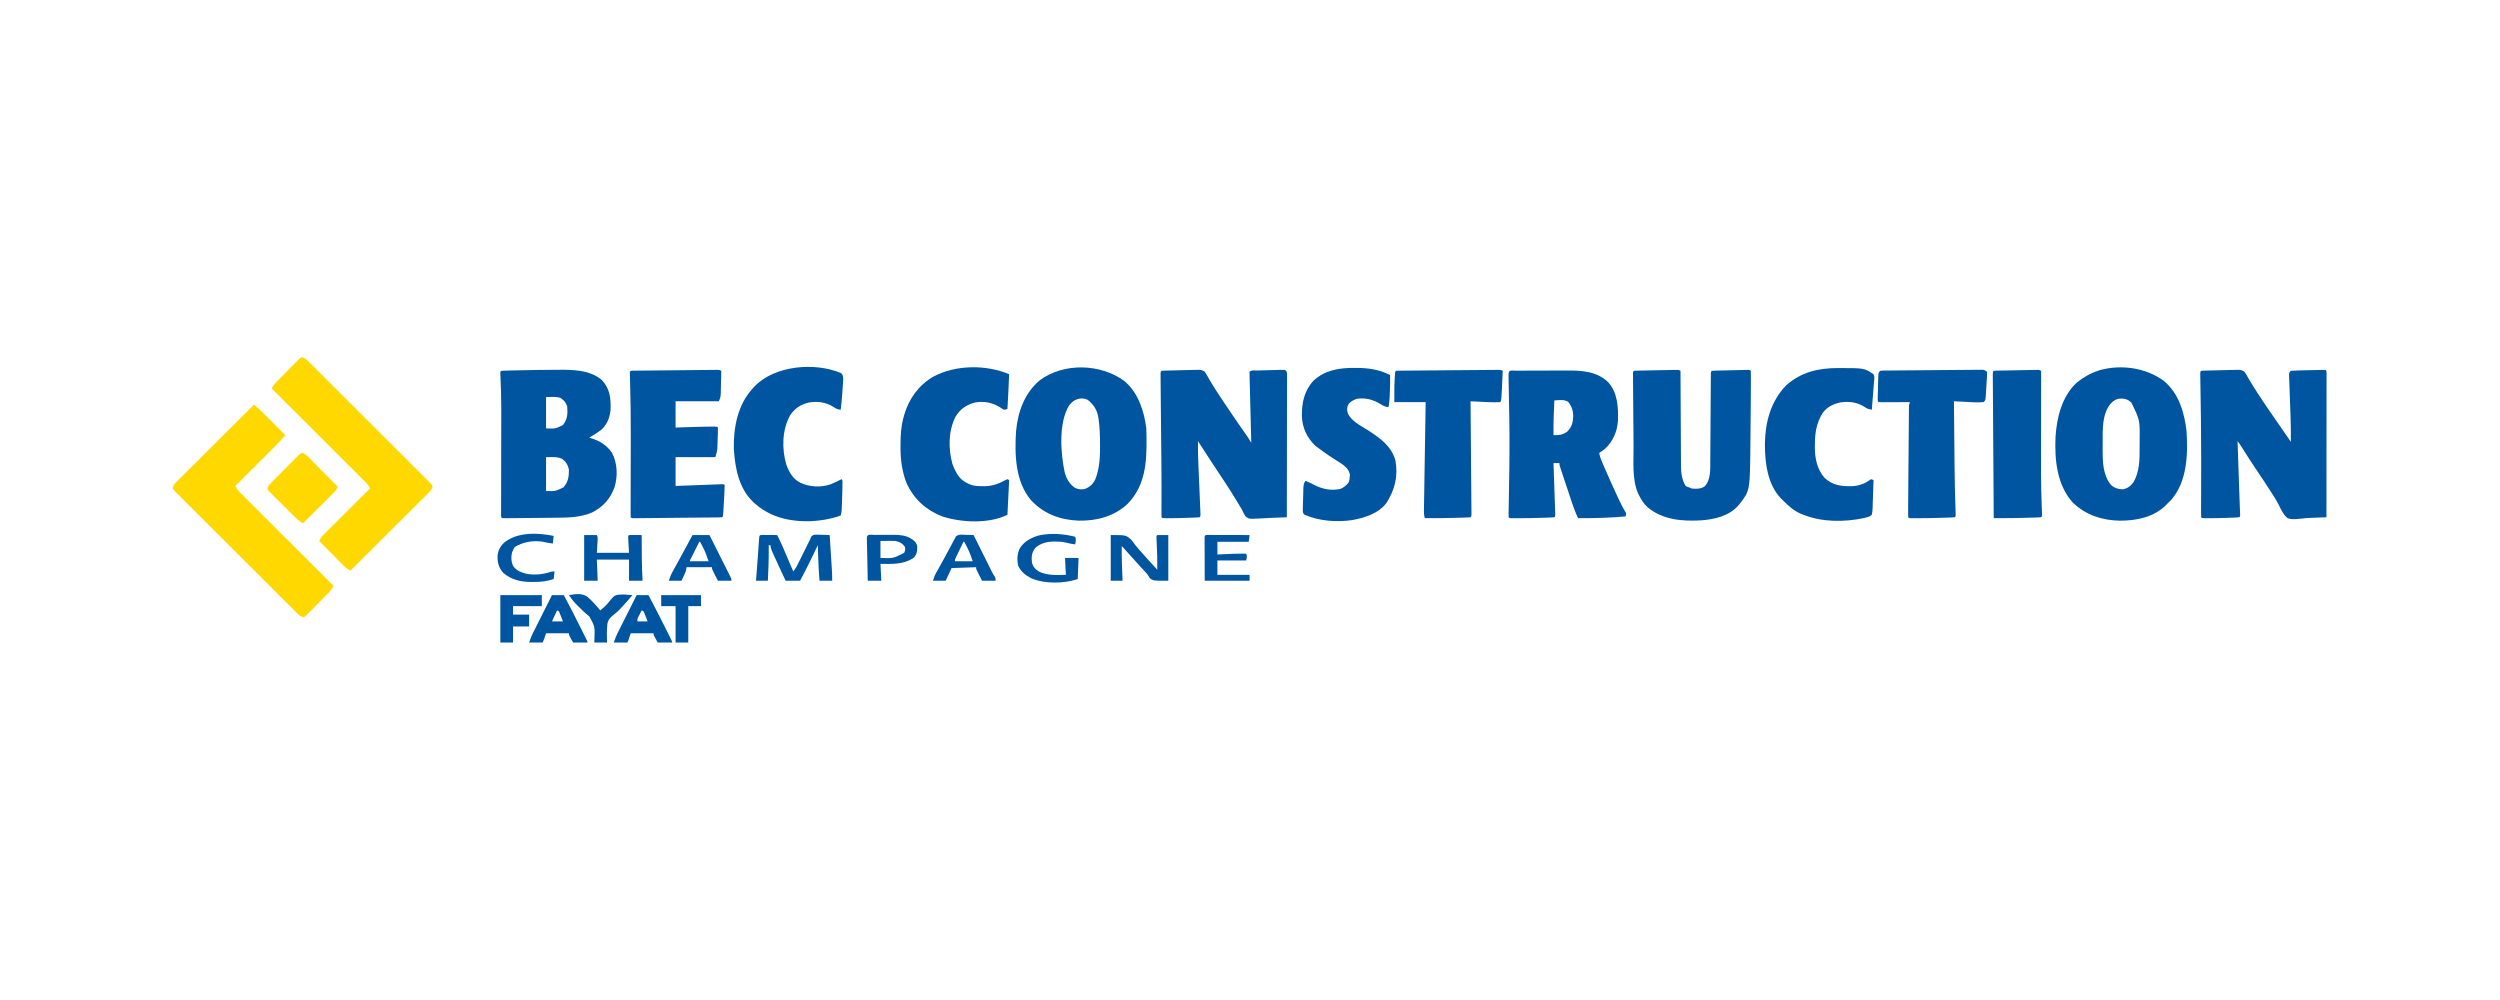 <?xml version="1.0" encoding="UTF-8"?>
<svg version="1.1" xmlns="http://www.w3.org/2000/svg" width="2953" height="1181">
<path d="M0 0 C1.616 2.454 3.053 4.861 4.461 7.43 C10.072 17.303 16.293 26.704 22.625 36.125 C23.774 37.842 24.922 39.558 26.071 41.275 C34.104 53.265 42.25 65.17 50.603 76.94 C52.164 79.241 53.577 81.612 55 84 C54.973 82.95 54.945 81.9 54.917 80.818 C54.662 70.944 54.411 61.069 54.166 51.195 C54.04 46.118 53.912 41.041 53.779 35.964 C53.651 31.069 53.529 26.174 53.409 21.278 C53.363 19.406 53.315 17.534 53.265 15.662 C53.195 13.05 53.132 10.437 53.07 7.824 C53.048 7.043 53.025 6.261 53.003 5.455 C52.963 3.637 52.976 1.818 53 0 C55.152 -2.152 60.007 -1.309 62.996 -1.387 C63.9 -1.412 64.804 -1.438 65.735 -1.464 C67.651 -1.516 69.567 -1.566 71.483 -1.613 C74.422 -1.687 77.36 -1.778 80.299 -1.869 C82.156 -1.918 84.014 -1.965 85.871 -2.012 C86.754 -2.041 87.638 -2.07 88.548 -2.1 C90.698 -2.144 92.851 -2.082 95 -2 C97 0 97 0 97.246 2.932 C97.244 4.199 97.242 5.465 97.241 6.77 C97.242 7.474 97.244 8.178 97.246 8.904 C97.249 11.275 97.238 13.645 97.227 16.016 C97.226 17.711 97.227 19.406 97.228 21.101 C97.229 25.712 97.217 30.323 97.203 34.935 C97.19 39.75 97.189 44.565 97.187 49.381 C97.181 58.504 97.164 67.627 97.144 76.75 C97.122 87.134 97.111 97.519 97.101 107.903 C97.08 129.269 97.045 150.634 97 172 C95.906 172.04 95.906 172.04 94.791 172.081 C91.427 172.205 88.063 172.331 84.699 172.457 C83.553 172.499 82.407 172.541 81.225 172.584 C74.893 172.823 68.573 173.123 62.251 173.561 C52.544 174.065 52.544 174.065 48.531 171.297 C46.596 168.64 45.341 166.001 44 163 C42.605 160.629 41.19 158.281 39.75 155.938 C38.968 154.623 38.186 153.308 37.406 151.992 C29.008 137.961 19.706 124.447 10.729 110.781 C4.445 101.214 -1.809 91.628 -8 82 C-8.104 91.492 -7.824 100.939 -7.414 110.419 C-7.306 112.915 -7.202 115.412 -7.1 117.908 C-6.807 124.995 -6.509 132.082 -6.206 139.168 C-6.02 143.527 -5.839 147.886 -5.662 152.245 C-5.593 153.903 -5.522 155.56 -5.45 157.217 C-5.349 159.516 -5.255 161.816 -5.162 164.116 C-5.106 165.425 -5.051 166.734 -4.994 168.082 C-5 171 -5 171 -6 172 C-7.629 172.159 -9.264 172.251 -10.898 172.316 C-11.927 172.358 -12.956 172.401 -14.016 172.444 C-15.124 172.483 -16.233 172.522 -17.375 172.562 C-18.496 172.604 -19.618 172.646 -20.773 172.689 C-27.849 172.935 -34.92 173.102 -42 173.125 C-43.2 173.132 -43.2 173.132 -44.423 173.139 C-49.876 173.124 -49.876 173.124 -51 172 C-51.084 169.121 -51.103 166.266 -51.08 163.388 C-51.077 162.483 -51.074 161.579 -51.072 160.647 C-51.065 158.67 -51.057 156.692 -51.047 154.715 C-51.02 149.337 -51.012 143.958 -51.004 138.58 C-51.002 137.459 -51 136.338 -50.998 135.183 C-50.986 123.429 -51.09 111.676 -51.219 99.922 C-51.23 98.888 -51.241 97.854 -51.252 96.789 C-51.32 90.498 -51.391 84.208 -51.464 77.917 C-52.042 27.659 -52.042 27.659 -52.094 10.578 C-52.1 9.482 -52.107 8.385 -52.113 7.255 C-52.114 6.288 -52.115 5.321 -52.115 4.325 C-52.117 3.503 -52.119 2.681 -52.121 1.834 C-52 0 -52 0 -51 -1 C-49.549 -1.133 -48.092 -1.199 -46.635 -1.237 C-45.708 -1.263 -44.78 -1.29 -43.823 -1.317 C-42.813 -1.34 -41.803 -1.363 -40.762 -1.387 C-39.729 -1.412 -38.697 -1.438 -37.633 -1.464 C-35.444 -1.516 -33.254 -1.566 -31.064 -1.613 C-27.712 -1.687 -24.361 -1.778 -21.01 -1.869 C-18.885 -1.918 -16.761 -1.965 -14.637 -2.012 C-13.632 -2.041 -12.628 -2.07 -11.593 -2.1 C-10.187 -2.125 -10.187 -2.125 -8.753 -2.151 C-7.518 -2.18 -7.518 -2.18 -6.259 -2.209 C-3.681 -1.97 -2.167 -1.408 0 0 Z " fill="#0055A0" transform="translate(1423,439)"/>
<path d="M0 0 C1.374 1.799 1.374 1.799 2.645 4.031 C3.145 4.887 3.645 5.743 4.16 6.625 C4.705 7.574 5.251 8.523 5.812 9.5 C11.977 19.919 18.568 29.991 25.375 40 C25.868 40.725 26.361 41.451 26.869 42.198 C35.049 54.221 43.314 66.185 51.669 78.088 C52.799 79.712 53.903 81.354 55 83 C55.17 72.052 54.877 61.131 54.492 50.191 C54.443 48.755 54.393 47.318 54.344 45.882 C54.137 39.917 53.928 33.952 53.704 27.988 C53.565 24.299 53.437 20.609 53.315 16.92 C53.267 15.523 53.215 14.126 53.159 12.73 C53.082 10.795 53.019 8.859 52.957 6.924 C52.917 5.825 52.877 4.726 52.835 3.594 C53 1 53 1 55 -1 C58.069 -1.258 61.054 -1.398 64.129 -1.449 C65.034 -1.471 65.939 -1.493 66.871 -1.515 C68.785 -1.559 70.699 -1.598 72.613 -1.633 C75.554 -1.687 78.495 -1.757 81.436 -1.83 C83.292 -1.871 85.148 -1.91 87.004 -1.949 C88.332 -1.98 88.332 -1.98 89.687 -2.012 C91.791 -2.047 93.896 -2.029 96 -2 C97 -1 97 -1 97.123 1.825 C97.122 3.1 97.121 4.375 97.12 5.688 C97.122 6.749 97.122 6.749 97.123 7.831 C97.125 10.219 97.119 12.607 97.114 14.994 C97.113 16.699 97.113 18.404 97.114 20.108 C97.114 24.75 97.108 29.393 97.101 34.035 C97.095 38.881 97.095 43.727 97.093 48.573 C97.09 57.757 97.082 66.94 97.072 76.123 C97.061 86.575 97.055 97.027 97.05 107.479 C97.04 128.986 97.022 150.493 97 172 C96.302 172.024 95.604 172.047 94.885 172.072 C91.659 172.184 88.433 172.303 85.207 172.422 C84.109 172.459 83.012 172.496 81.881 172.535 C75.608 172.771 69.427 173.205 63.2 174 C58.947 174.424 55.03 174.544 51 173 C45.895 168.731 43.168 162.498 40.311 156.62 C38.347 152.695 36.005 149.056 33.625 145.375 C33.157 144.631 32.688 143.887 32.205 143.121 C26.033 133.343 19.546 123.768 13.092 114.175 C8.008 106.604 3.043 98.98 -1.734 91.211 C-3.698 88.025 -5.73 84.973 -8 82 C-7.977 82.673 -7.954 83.345 -7.931 84.038 C-7.861 86.102 -7.791 88.165 -7.721 90.229 C-7.637 92.679 -7.554 95.129 -7.471 97.579 C-7.242 104.316 -7.014 111.053 -6.788 117.791 C-6.697 120.485 -6.606 123.18 -6.516 125.875 C-6.493 126.54 -6.471 127.205 -6.448 127.89 C-6.182 135.781 -5.906 143.672 -5.609 151.562 C-5.557 152.985 -5.505 154.407 -5.453 155.83 C-5.362 158.299 -5.266 160.768 -5.166 163.237 C-5.109 164.81 -5.109 164.81 -5.051 166.414 C-4.999 167.728 -4.999 167.728 -4.947 169.069 C-5 171 -5 171 -6 172 C-7.544 172.159 -9.094 172.251 -10.645 172.316 C-11.623 172.358 -12.601 172.401 -13.609 172.444 C-14.666 172.483 -15.723 172.522 -16.812 172.562 C-17.884 172.604 -18.956 172.646 -20.061 172.689 C-27.186 172.947 -34.307 173.103 -41.438 173.125 C-42.289 173.13 -43.14 173.134 -44.017 173.139 C-49.876 173.124 -49.876 173.124 -51 172 C-51.09 169.596 -51.115 167.222 -51.098 164.818 C-51.096 164.059 -51.095 163.3 -51.093 162.518 C-51.089 160.848 -51.083 159.178 -51.075 157.508 C-51.062 154.8 -51.055 152.093 -51.05 149.386 C-51.042 145.473 -51.031 141.561 -51.019 137.648 C-50.986 127.299 -50.971 116.95 -50.965 106.602 C-50.964 105.545 -50.964 104.488 -50.963 103.4 C-50.957 87.918 -51.054 72.441 -51.254 56.961 C-51.266 56.015 -51.278 55.069 -51.291 54.094 C-51.41 45.018 -51.544 35.942 -51.691 26.867 C-51.744 23.557 -51.794 20.247 -51.843 16.937 C-51.878 14.671 -51.919 12.405 -51.961 10.139 C-51.981 8.794 -52.002 7.45 -52.022 6.105 C-52.042 4.943 -52.062 3.78 -52.082 2.583 C-52 0 -52 0 -51 -1 C-49.549 -1.133 -48.092 -1.199 -46.635 -1.237 C-45.708 -1.263 -44.78 -1.29 -43.823 -1.317 C-42.813 -1.34 -41.803 -1.363 -40.762 -1.387 C-39.729 -1.412 -38.697 -1.438 -37.633 -1.464 C-35.444 -1.516 -33.254 -1.566 -31.064 -1.613 C-27.712 -1.687 -24.361 -1.778 -21.01 -1.869 C-18.885 -1.918 -16.761 -1.965 -14.637 -2.012 C-13.632 -2.041 -12.628 -2.07 -11.593 -2.1 C-10.187 -2.125 -10.187 -2.125 -8.753 -2.151 C-7.518 -2.18 -7.518 -2.18 -6.259 -2.209 C-3.721 -1.974 -2.16 -1.332 0 0 Z " fill="#0055A0" transform="translate(2651,439)"/>
<path d="M0 0 C1.513 -0.007 3.025 -0.018 4.538 -0.032 C22.377 -0.185 42.913 -0.089 57.125 12.176 C66.241 21.992 67.612 32.698 67.402 45.579 C67.018 54.886 63.825 63.576 57.125 70.176 C52.39 73.946 47.322 77.091 42.125 80.176 C42.898 80.395 43.672 80.615 44.468 80.84 C55.013 84.051 62.764 89.022 69.125 98.176 C75.406 110.643 75.997 125.118 72.089 138.442 C67.311 151.985 58.669 161.756 45.898 168.321 C32.193 174.44 17.161 174.646 2.441 174.723 C0.605 174.743 -1.23 174.763 -3.066 174.785 C-6.873 174.827 -10.681 174.859 -14.489 174.885 C-19.378 174.917 -24.267 174.967 -29.157 175.023 C-32.929 175.065 -36.7 175.101 -40.472 175.136 C-42.277 175.152 -44.082 175.17 -45.887 175.188 C-48.39 175.213 -50.893 175.23 -53.397 175.246 C-54.144 175.254 -54.891 175.262 -55.661 175.271 C-57.4 175.277 -59.138 175.233 -60.875 175.176 C-61.875 174.176 -61.875 174.176 -61.996 171.901 C-61.993 170.885 -61.991 169.869 -61.989 168.822 C-61.989 167.66 -61.989 166.497 -61.989 165.299 C-61.984 164.011 -61.978 162.723 -61.973 161.396 C-61.971 160.034 -61.97 158.672 -61.969 157.31 C-61.965 154.365 -61.959 151.419 -61.951 148.474 C-61.937 143.786 -61.931 139.099 -61.926 134.411 C-61.914 123.576 -61.893 112.742 -61.87 101.907 C-61.85 92.05 -61.832 82.193 -61.822 72.336 C-61.818 68.456 -61.812 64.575 -61.8 60.695 C-61.787 56.323 -61.78 51.951 -61.778 47.58 C-61.777 46.888 -61.777 46.197 -61.777 45.484 C-61.78 33.923 -62.093 22.389 -62.611 10.84 C-62.659 9.711 -62.707 8.582 -62.756 7.42 C-62.803 6.427 -62.85 5.434 -62.898 4.411 C-62.875 2.176 -62.875 2.176 -61.875 1.176 C-59.062 1.014 -56.27 0.916 -53.453 0.86 C-52.578 0.839 -51.703 0.818 -50.801 0.796 C-47.909 0.73 -45.017 0.671 -42.125 0.614 C-40.647 0.583 -40.647 0.583 -39.14 0.552 C-26.095 0.283 -13.048 0.057 0 0 Z M-8.875 32.176 C-8.875 44.386 -8.875 56.596 -8.875 69.176 C2.148 69.679 2.148 69.679 11.125 65.176 C16.67 58.209 16.709 51.797 16.125 43.176 C14.524 38.375 12.299 35.994 8.125 33.176 C2.739 31.381 -3.199 32.176 -8.875 32.176 Z M-8.875 103.176 C-8.875 116.376 -8.875 129.576 -8.875 143.176 C2.131 143.423 2.131 143.423 11.797 138.782 C17.2 132.505 18.197 126.28 18.125 118.176 C17.109 112.588 14.654 108.676 10.125 105.176 C3.548 102.358 -1.178 103.176 -8.875 103.176 Z " fill="#0055A0" transform="translate(653.875,436.824)"/>
<path d="M0 0 C17.685 14.642 24.225 37.35 26.75 59.375 C28.484 86.614 27.507 118.84 8.562 140.5 C7.064 142.022 5.543 143.523 4 145 C3.314 145.705 2.628 146.41 1.922 147.137 C-12.362 161.024 -32.344 164.977 -51.606 165.039 C-72.787 164.693 -91.818 158.673 -107.461 143.797 C-126.455 122.874 -129.225 92.976 -128 66 C-126.586 43.088 -120.419 18.14 -103 2 C-95.328 -4.107 -87.374 -8.928 -78 -12 C-77.038 -12.318 -76.077 -12.637 -75.086 -12.965 C-49.974 -19.726 -20.92 -15.564 0 0 Z M-63.125 27 C-73.016 39.351 -72.351 57.056 -72.316 72.026 C-72.313 74.797 -72.336 77.567 -72.361 80.338 C-72.413 94.747 -72.212 110.897 -62.66 122.648 C-58.818 126.331 -54.208 127.779 -49 128 C-43.466 127.204 -39.69 124.51 -36.312 120.141 C-28.555 107.489 -28.65 92.487 -28.684 78.16 C-28.687 75.402 -28.664 72.645 -28.639 69.887 C-28.361 46.048 -28.361 46.048 -38.551 25.324 C-42.78 21.599 -46.362 20.681 -51.949 20.793 C-56.722 21.275 -59.902 23.64 -63.125 27 Z " fill="#0055A0" transform="translate(2556,450)"/>
<path d="M0 0 C16.358 13.541 23.531 35.544 26 56 C26.162 58.837 26.21 61.67 26.238 64.512 C26.248 65.314 26.258 66.116 26.268 66.943 C26.545 95.649 25.236 122.467 4.48 144.613 C-11.438 159.93 -32.385 165.408 -54 165 C-75.941 164.043 -94.758 157.138 -110 141 C-128.884 119.016 -129.635 86.361 -127.798 58.989 C-125.614 36.175 -117.702 14.026 -99.594 -0.996 C-71.283 -21.826 -27.977 -20.528 0 0 Z M-65.312 29.062 C-77.829 50.06 -75.239 85.55 -70.223 108.566 C-68.072 115.941 -64.69 121.775 -58.273 126.188 C-54.62 128.056 -51.067 128.439 -47.047 127.684 C-40.945 125.646 -37.076 121.87 -34.188 116.188 C-29.162 103.251 -28.477 89.469 -28.625 75.75 C-28.629 74.995 -28.633 74.24 -28.637 73.462 C-28.694 64.192 -28.978 55.008 -30.25 45.812 C-30.359 45.014 -30.468 44.215 -30.581 43.392 C-32.097 34.248 -36.006 27.914 -43.312 22.188 C-51.839 18.42 -60.081 21.855 -65.312 29.062 Z " fill="#0055A0" transform="translate(1328,450)"/>
<path d="M0 0 C0.794 -0.005 1.587 -0.01 2.405 -0.015 C5.05 -0.03 7.695 -0.036 10.34 -0.042 C12.183 -0.048 14.027 -0.054 15.87 -0.059 C19.752 -0.07 23.633 -0.076 27.515 -0.079 C32.447 -0.085 37.378 -0.108 42.31 -0.137 C46.129 -0.156 49.948 -0.161 53.767 -0.162 C55.582 -0.165 57.397 -0.173 59.212 -0.187 C77.052 -0.308 94.971 0.413 108.683 13.298 C120.107 25.488 121.063 42.968 120.566 58.821 C119.817 71.685 114.754 83.27 105.429 92.161 C103.159 93.98 100.87 95.567 98.429 97.161 C99.077 101.145 100.309 104.53 101.914 108.228 C102.431 109.422 102.948 110.617 103.48 111.848 C104.046 113.14 104.613 114.432 105.179 115.724 C105.608 116.707 105.608 116.707 106.046 117.711 C110.396 127.682 114.862 137.6 119.429 147.474 C119.956 148.616 120.483 149.758 121.026 150.935 C123.657 156.577 126.383 162.038 129.644 167.345 C130.429 169.161 130.429 169.161 129.429 172.161 C121.225 172.91 113.037 173.421 104.804 173.724 C103.684 173.766 102.563 173.809 101.408 173.852 C92.079 174.184 82.764 174.27 73.429 174.161 C70.095 167.126 67.543 159.925 65.101 152.54 C64.707 151.359 64.314 150.178 63.908 148.961 C62.872 145.851 61.841 142.739 60.811 139.627 C59.965 137.077 59.114 134.529 58.263 131.981 C57.248 128.939 56.237 125.896 55.226 122.853 C54.845 121.71 54.464 120.567 54.071 119.39 C53.724 118.338 53.376 117.286 53.018 116.202 C52.711 115.275 52.403 114.347 52.086 113.391 C51.429 111.161 51.429 111.161 51.429 109.161 C49.119 109.161 46.809 109.161 44.429 109.161 C44.457 109.948 44.484 110.735 44.512 111.546 C44.768 118.948 45.018 126.35 45.264 133.752 C45.39 137.558 45.518 141.364 45.65 145.169 C45.778 148.839 45.901 152.509 46.02 156.179 C46.066 157.582 46.115 158.985 46.165 160.388 C46.234 162.347 46.297 164.306 46.359 166.264 C46.397 167.381 46.435 168.498 46.474 169.649 C46.429 172.161 46.429 172.161 45.429 173.161 C43.567 173.321 41.7 173.413 39.832 173.478 C38.648 173.52 37.464 173.562 36.245 173.605 C34.965 173.644 33.685 173.683 32.367 173.724 C31.07 173.765 29.774 173.807 28.438 173.85 C19.853 174.107 11.269 174.264 2.679 174.286 C1.146 174.293 1.146 174.293 -0.418 174.3 C-1.35 174.298 -2.282 174.296 -3.242 174.294 C-4.058 174.293 -4.874 174.292 -5.714 174.291 C-7.571 174.161 -7.571 174.161 -8.571 173.161 C-8.635 171.153 -8.627 169.142 -8.592 167.133 C-8.572 165.833 -8.552 164.533 -8.531 163.193 C-8.504 161.752 -8.477 160.31 -8.449 158.868 C-8.425 157.382 -8.401 155.895 -8.378 154.408 C-8.327 151.244 -8.274 148.08 -8.218 144.916 C-8.089 137.514 -7.979 130.112 -7.869 122.711 C-7.844 121.085 -7.82 119.458 -7.795 117.832 C-7.371 89.648 -7.524 61.519 -8.215 33.339 C-8.422 24.84 -8.621 16.342 -8.664 7.841 C-8.671 6.567 -8.678 5.293 -8.686 3.981 C-8.461 -1.523 -4.474 0.007 0 0 Z M45.429 35.161 C44.66 48.844 44.297 62.457 44.429 76.161 C50.924 76.338 54.997 75.907 60.429 72.161 C66.096 66.741 67.425 61.307 67.742 53.724 C67.553 47.3 66.003 42.191 62.054 37.099 C57.397 33.629 50.909 34.795 45.429 35.161 Z " fill="#0055A0" transform="translate(1790.571,437.839)"/>
<path d="M0 0 C0.002 0.62 0.005 1.239 0.007 1.877 C0.066 16.986 0.142 32.094 0.236 47.202 C0.281 54.509 0.32 61.815 0.346 69.122 C0.369 75.494 0.403 81.865 0.449 88.237 C0.473 91.608 0.491 94.978 0.498 98.349 C0.507 102.121 0.535 105.893 0.568 109.666 C0.566 110.77 0.565 111.875 0.563 113.014 C0.661 121.115 1.824 128.907 6 136 C8.457 137.233 8.457 137.233 11 138 C11.66 138.33 12.32 138.66 13 139 C18.51 139.614 23.792 139.668 28.531 136.527 C35.875 128.891 35.151 116.276 35.189 106.481 C35.198 105.34 35.206 104.2 35.215 103.025 C35.232 100.557 35.247 98.09 35.26 95.623 C35.281 91.723 35.308 87.825 35.337 83.926 C35.402 74.954 35.458 65.983 35.513 57.011 C35.568 48.117 35.626 39.222 35.692 30.328 C35.719 26.476 35.739 22.624 35.76 18.772 C35.776 16.429 35.793 14.086 35.811 11.743 C35.815 10.663 35.819 9.584 35.823 8.472 C35.832 7.496 35.84 6.52 35.849 5.515 C35.854 4.662 35.859 3.809 35.864 2.931 C36 1 36 1 37 0 C38.406 -0.127 39.817 -0.188 41.229 -0.221 C42.126 -0.244 43.024 -0.268 43.949 -0.291 C44.925 -0.311 45.901 -0.331 46.906 -0.352 C47.901 -0.375 48.896 -0.398 49.922 -0.422 C52.03 -0.469 54.138 -0.515 56.247 -0.558 C59.486 -0.625 62.725 -0.702 65.965 -0.781 C68.008 -0.826 70.051 -0.87 72.094 -0.914 C73.07 -0.938 74.046 -0.962 75.051 -0.986 C75.949 -1.003 76.847 -1.02 77.771 -1.038 C78.963 -1.063 78.963 -1.063 80.178 -1.089 C82 -1 82 -1 83 0 C83.103 2.033 83.131 4.07 83.133 6.105 C83.134 6.78 83.136 7.454 83.137 8.148 C83.139 10.495 83.133 12.841 83.125 15.188 C83.123 16.013 83.122 16.838 83.12 17.688 C83.104 25.126 83.055 32.563 83 40 C82.992 41.077 82.992 41.077 82.984 42.176 C82.902 53.136 82.8 64.095 82.681 75.054 C82.643 78.538 82.609 82.022 82.579 85.505 C82.077 141.635 82.077 141.635 70 157 C69.471 157.678 68.943 158.356 68.398 159.055 C57.334 171.581 40.154 175.531 24.196 176.654 C1.873 177.91 -20.927 176.06 -38.812 161.25 C-43.286 157.04 -46.299 152.494 -49 147 C-49.586 145.822 -49.586 145.822 -50.184 144.621 C-57.333 127.887 -55.343 106.696 -55.449 88.926 C-55.471 86.378 -55.492 83.831 -55.515 81.284 C-55.56 75.993 -55.599 70.703 -55.633 65.413 C-55.672 59.297 -55.722 53.181 -55.776 47.065 C-55.829 41.149 -55.876 35.233 -55.921 29.317 C-55.94 26.809 -55.96 24.3 -55.982 21.792 C-56.011 18.312 -56.033 14.833 -56.053 11.353 C-56.063 10.312 -56.073 9.272 -56.083 8.2 C-56.087 7.26 -56.091 6.32 -56.096 5.352 C-56.101 4.53 -56.107 3.709 -56.113 2.863 C-56 1 -56 1 -55 0 C-53.354 -0.128 -51.703 -0.188 -50.053 -0.221 C-48.998 -0.244 -47.944 -0.268 -46.857 -0.291 C-45.136 -0.321 -45.136 -0.321 -43.379 -0.352 C-41.624 -0.386 -41.624 -0.386 -39.833 -0.422 C-37.352 -0.469 -34.871 -0.515 -32.39 -0.558 C-28.582 -0.625 -24.775 -0.702 -20.967 -0.781 C-18.563 -0.826 -16.158 -0.87 -13.754 -0.914 C-12.035 -0.95 -12.035 -0.95 -10.282 -0.986 C-9.224 -1.003 -8.166 -1.02 -7.076 -1.038 C-6.142 -1.055 -5.208 -1.072 -4.246 -1.089 C-2 -1 -2 -1 0 0 Z " fill="#0055A0" transform="translate(1985,438)"/>
<path d="M0 0 C3.475 1.214 5.75 3.984 8.291 6.549 C8.912 7.164 9.533 7.779 10.172 8.412 C12.256 10.479 14.329 12.557 16.402 14.635 C17.891 16.117 19.381 17.598 20.872 19.079 C24.922 23.107 28.962 27.144 33.001 31.184 C36.368 34.552 39.74 37.915 43.112 41.279 C51.062 49.21 59.004 57.149 66.942 65.093 C75.142 73.301 83.358 81.493 91.58 89.678 C98.63 96.698 105.671 103.727 112.704 110.764 C116.908 114.97 121.116 119.173 125.334 123.367 C129.297 127.308 133.249 131.26 137.19 135.223 C138.643 136.678 140.099 138.13 141.56 139.576 C143.547 141.545 145.518 143.529 147.485 145.517 C148.367 146.379 148.367 146.379 149.266 147.26 C150.847 148.876 150.847 148.876 153.071 151.723 C152.594 155.494 150.966 157.199 148.306 159.849 C147.497 160.662 146.688 161.476 145.854 162.313 C144.96 163.197 144.066 164.08 143.145 164.99 C142.198 165.936 141.252 166.882 140.307 167.829 C137.739 170.398 135.163 172.957 132.584 175.514 C129.891 178.189 127.206 180.872 124.52 183.554 C119.434 188.631 114.339 193.701 109.242 198.768 C103.439 204.537 97.645 210.315 91.852 216.094 C79.934 227.98 68.006 239.855 56.071 251.723 C53.054 250.278 50.951 248.849 48.587 246.467 C47.597 245.476 47.597 245.476 46.586 244.466 C45.885 243.754 45.184 243.042 44.461 242.309 C43.735 241.58 43.008 240.85 42.259 240.098 C39.942 237.77 37.631 235.434 35.321 233.098 C33.75 231.517 32.178 229.937 30.606 228.356 C26.756 224.484 22.911 220.606 19.071 216.723 C20.687 212.667 23.572 209.954 26.622 206.945 C27.188 206.379 27.754 205.813 28.337 205.229 C30.205 203.363 32.079 201.504 33.954 199.645 C35.252 198.351 36.549 197.056 37.846 195.761 C41.258 192.357 44.676 188.959 48.095 185.562 C51.584 182.094 55.067 178.619 58.551 175.145 C65.386 168.332 72.226 161.526 79.071 154.723 C77.527 151.051 75.309 148.715 72.502 145.915 C71.802 145.211 71.802 145.211 71.087 144.494 C69.522 142.926 67.951 141.365 66.379 139.805 C65.255 138.681 64.132 137.557 63.009 136.433 C59.96 133.384 56.904 130.34 53.848 127.298 C50.655 124.117 47.467 120.931 44.279 117.745 C38.241 111.713 32.198 105.687 26.153 99.662 C19.271 92.802 12.395 85.937 5.52 79.072 C-8.624 64.949 -22.774 50.834 -36.929 36.723 C-35.494 33.735 -34.065 31.597 -31.736 29.224 C-31.089 28.561 -30.441 27.897 -29.774 27.213 C-29.075 26.509 -28.376 25.805 -27.656 25.079 C-26.936 24.35 -26.215 23.621 -25.473 22.869 C-23.951 21.333 -22.426 19.799 -20.899 18.268 C-18.558 15.914 -16.236 13.543 -13.914 11.171 C-12.433 9.681 -10.951 8.192 -9.468 6.704 C-8.773 5.99 -8.078 5.275 -7.362 4.539 C-6.709 3.891 -6.055 3.243 -5.381 2.576 C-4.81 1.999 -4.238 1.423 -3.65 0.829 C-1.929 -0.277 -1.929 -0.277 0 0 Z " fill="#FFD800" transform="translate(357.929,422.277)"/>
<path d="M0 0 C7.382 6.255 7.382 6.255 10.549 9.435 C11.149 10.035 11.749 10.635 12.367 11.254 C12.987 11.879 13.607 12.504 14.246 13.148 C15.23 14.135 15.23 14.135 16.234 15.141 C18.304 17.216 20.371 19.296 22.438 21.375 C23.851 22.793 25.264 24.211 26.678 25.629 C30.121 29.083 33.561 32.541 37 36 C31.381 42.859 25.097 49.03 18.82 55.277 C17.64 56.455 16.461 57.634 15.281 58.812 C12.196 61.893 9.108 64.972 6.019 68.049 C2.86 71.198 -0.296 74.35 -3.453 77.502 C-9.633 83.671 -15.815 89.836 -22 96 C-20.456 99.673 -18.238 102.009 -15.432 104.809 C-14.731 105.512 -14.731 105.512 -14.016 106.23 C-12.451 107.798 -10.88 109.358 -9.308 110.919 C-8.184 112.042 -7.061 113.166 -5.938 114.29 C-2.889 117.34 0.166 120.383 3.223 123.425 C6.416 126.606 9.604 129.793 12.792 132.979 C18.83 139.01 24.873 145.037 30.918 151.062 C37.799 157.921 44.675 164.786 51.551 171.652 C65.694 185.774 79.845 199.889 94 214 C92.565 216.988 91.136 219.127 88.807 221.499 C88.16 222.163 87.512 222.826 86.845 223.51 C86.146 224.215 85.447 224.919 84.727 225.645 C84.006 226.374 83.286 227.103 82.544 227.854 C81.022 229.391 79.497 230.925 77.97 232.456 C75.628 234.809 73.306 237.18 70.984 239.553 C69.504 241.043 68.022 242.532 66.539 244.02 C65.844 244.734 65.149 245.448 64.433 246.185 C63.779 246.832 63.125 247.48 62.452 248.148 C61.88 248.724 61.309 249.3 60.72 249.894 C59 251 59 251 57.071 250.723 C53.595 249.509 51.321 246.739 48.78 244.174 C48.159 243.559 47.538 242.945 46.899 242.312 C44.815 240.244 42.742 238.167 40.669 236.089 C39.179 234.607 37.69 233.125 36.199 231.645 C32.149 227.617 28.108 223.579 24.07 219.539 C20.703 216.171 17.331 212.808 13.959 209.445 C6.009 201.514 -1.933 193.574 -9.871 185.63 C-18.071 177.423 -26.287 169.23 -34.509 161.045 C-41.559 154.026 -48.6 146.996 -55.633 139.96 C-59.837 135.753 -64.046 131.55 -68.263 127.357 C-72.227 123.416 -76.178 119.463 -80.12 115.501 C-81.572 114.045 -83.028 112.594 -84.489 111.147 C-86.476 109.178 -88.447 107.195 -90.415 105.207 C-91.296 104.344 -91.296 104.344 -92.196 103.464 C-93.776 101.848 -93.776 101.848 -96 99 C-95.524 95.248 -93.921 93.55 -91.273 90.912 C-90.072 89.705 -90.072 89.705 -88.847 88.473 C-87.962 87.6 -87.077 86.726 -86.166 85.825 C-85.239 84.898 -84.312 83.971 -83.357 83.016 C-80.817 80.474 -78.267 77.942 -75.715 75.411 C-73.05 72.765 -70.393 70.11 -67.736 67.456 C-62.702 62.431 -57.661 57.415 -52.617 52.401 C-46.874 46.692 -41.141 40.975 -35.408 35.257 C-23.615 23.495 -11.811 11.744 0 0 Z " fill="#FFD800" transform="translate(300,478)"/>
<path d="M0 0 C-0.094 4.484 -0.2 8.968 -0.317 13.452 C-0.356 14.977 -0.39 16.502 -0.422 18.026 C-0.468 20.221 -0.526 22.415 -0.586 24.609 C-0.597 25.289 -0.609 25.968 -0.621 26.668 C-0.741 30.549 -1.204 32.408 -3 36 C-19.83 36 -36.66 36 -54 36 C-54 46.23 -54 56.46 -54 67 C-51.72 66.928 -49.439 66.856 -47.09 66.781 C-44.826 66.711 -42.562 66.642 -40.298 66.573 C-38.751 66.525 -37.204 66.477 -35.658 66.427 C-27.587 66.17 -19.517 65.95 -11.441 65.906 C-9.613 65.896 -9.613 65.896 -7.748 65.885 C-5 66 -5 66 -4 67 C-3.906 71.542 -4.148 76.085 -4.312 80.625 C-4.366 82.533 -4.366 82.533 -4.42 84.48 C-4.485 86.335 -4.485 86.335 -4.551 88.227 C-4.589 89.357 -4.626 90.487 -4.665 91.651 C-5 95 -5 95 -7 102 C-22.51 102 -38.02 102 -54 102 C-54 113.22 -54 124.44 -54 136 C-49.897 135.844 -45.794 135.688 -41.566 135.527 C-38.303 135.406 -35.04 135.286 -31.777 135.167 C-28.327 135.04 -24.878 134.912 -21.428 134.779 C-17.475 134.627 -13.521 134.483 -9.566 134.34 C-8.325 134.291 -7.083 134.242 -5.804 134.192 C-4.663 134.152 -3.522 134.111 -2.346 134.07 C-0.83 134.013 -0.83 134.013 0.716 133.956 C3 134 3 134 4 135 C3.958 137.731 3.851 140.431 3.695 143.156 C3.63 144.382 3.63 144.382 3.564 145.633 C3.47 147.365 3.374 149.097 3.276 150.829 C3.126 153.488 2.986 156.148 2.848 158.809 C2.756 160.487 2.663 162.165 2.57 163.844 C2.529 164.645 2.487 165.446 2.444 166.271 C2.115 171.885 2.115 171.885 1 173 C-0.389 173.11 -1.783 173.151 -3.176 173.165 C-4.076 173.176 -4.976 173.187 -5.904 173.199 C-6.899 173.206 -7.894 173.214 -8.92 173.221 C-9.962 173.233 -11.004 173.244 -12.078 173.256 C-15.542 173.293 -19.005 173.322 -22.469 173.352 C-24.864 173.375 -27.259 173.398 -29.654 173.422 C-34.681 173.47 -39.709 173.515 -44.736 173.558 C-51.196 173.612 -57.656 173.676 -64.116 173.743 C-69.064 173.793 -74.013 173.838 -78.961 173.882 C-81.343 173.903 -83.726 173.926 -86.109 173.951 C-89.433 173.985 -92.756 174.012 -96.08 174.038 C-97.075 174.049 -98.071 174.06 -99.096 174.072 C-100.447 174.08 -100.447 174.08 -101.824 174.089 C-102.611 174.096 -103.398 174.103 -104.209 174.11 C-106 174 -106 174 -107 173 C-107.094 171.456 -107.117 169.908 -107.114 168.361 C-107.113 167.356 -107.113 166.351 -107.113 165.316 C-107.108 164.203 -107.103 163.089 -107.098 161.942 C-107.096 160.776 -107.095 159.609 -107.093 158.407 C-107.088 155.183 -107.079 151.959 -107.068 148.736 C-107.058 145.32 -107.055 141.904 -107.051 138.489 C-107.038 128.294 -107.014 118.099 -106.99 107.904 C-106.968 98.682 -106.95 89.46 -106.94 80.238 C-106.938 78.84 -106.937 77.441 -106.935 76.043 C-106.907 55.259 -107.106 34.492 -107.732 13.716 C-107.757 12.847 -107.782 11.979 -107.807 11.084 C-107.854 9.483 -107.905 7.883 -107.961 6.283 C-108.012 4.523 -108.012 2.761 -108 1 C-106.464 -0.536 -105.049 -0.143 -102.907 -0.165 C-101.584 -0.182 -101.584 -0.182 -100.234 -0.199 C-98.772 -0.21 -98.772 -0.21 -97.28 -0.221 C-96.258 -0.233 -95.237 -0.244 -94.185 -0.256 C-90.792 -0.293 -87.398 -0.322 -84.004 -0.352 C-81.656 -0.375 -79.308 -0.398 -76.96 -0.422 C-72.031 -0.47 -67.102 -0.515 -62.174 -0.558 C-55.843 -0.612 -49.513 -0.676 -43.183 -0.743 C-38.332 -0.793 -33.481 -0.838 -28.63 -0.882 C-26.295 -0.903 -23.961 -0.926 -21.626 -0.951 C-18.368 -0.985 -15.109 -1.012 -11.85 -1.038 C-10.39 -1.055 -10.39 -1.055 -8.901 -1.072 C-8.016 -1.078 -7.132 -1.083 -6.22 -1.089 C-5.449 -1.096 -4.678 -1.103 -3.883 -1.11 C-2 -1 -2 -1 0 0 Z " fill="#0055A0" transform="translate(852,438)"/>
<path d="M0 0 C0.692 -0.001 1.384 -0.002 2.097 -0.003 C31.127 0.026 31.127 0.026 42.125 7.25 C43.826 10.652 42.87 14.488 42.566 18.195 C42.464 19.523 42.464 19.523 42.36 20.877 C42.141 23.71 41.915 26.543 41.688 29.375 C41.538 31.293 41.389 33.211 41.24 35.129 C40.874 39.836 40.502 44.543 40.125 49.25 C36.635 48.617 34.374 47.964 31.5 45.875 C22.698 40.178 12.508 39.023 2.305 40.719 C-6.084 42.682 -13.013 46.223 -18.125 53.312 C-25.25 65.023 -27.064 76.448 -27.125 89.875 C-27.146 90.987 -27.166 92.1 -27.188 93.246 C-27.248 106.163 -24.528 119.725 -15.73 129.676 C-6.08 138.668 3.834 139.725 16.52 139.535 C23.875 139.235 30.632 137.166 36.688 132.938 C37.492 132.381 38.296 131.824 39.125 131.25 C40.115 131.58 41.105 131.91 42.125 132.25 C42.005 136.16 41.881 140.071 41.753 143.981 C41.689 145.949 41.629 147.918 41.568 149.887 C41.484 152.443 41.387 154.998 41.278 157.553 C41.178 159.959 41.11 162.367 41.078 164.775 C40.975 167.717 40.832 170.393 40.125 173.25 C37.469 175.398 37.469 175.398 34.125 176.25 C33.104 176.552 32.083 176.853 31.031 177.164 C7.5 182.075 -18.318 182.163 -40.875 173.25 C-42.472 172.62 -42.472 172.62 -44.102 171.977 C-52.475 168.233 -58.501 162.68 -64.875 156.25 C-65.544 155.614 -66.213 154.979 -66.902 154.324 C-83.267 137.588 -86.252 111.303 -86.177 89.09 C-85.727 63.562 -79.14 38.948 -60.875 20.25 C-43.066 4.64 -23.186 0.023 0 0 Z " fill="#0055A0" transform="translate(2170.875,434.75)"/>
<path d="M0 0 C-0.569 13.673 -1.198 27.339 -2 41 C-3.715 41.672 -3.715 41.672 -6 42 C-8.191 40.891 -8.191 40.891 -10.562 39.25 C-19.779 33.439 -29.885 31.447 -40.633 33.504 C-50.689 36.195 -58.074 41.342 -63.375 50.332 C-71.972 67.397 -71.931 87.905 -67 106 C-65.93 109.191 -64.639 112.064 -63 115 C-62.591 115.77 -62.183 116.539 -61.762 117.332 C-57.467 124.627 -51.647 128.377 -43.734 131.141 C-39.46 132.124 -35.556 132.344 -31.188 132.312 C-30.392 132.308 -29.597 132.303 -28.777 132.298 C-19.344 132.11 -12.255 129.419 -4.031 124.891 C-3.361 124.597 -2.691 124.303 -2 124 C-1.34 124.33 -0.68 124.66 0 125 C-0.66 138.53 -1.32 152.06 -2 166 C-23.819 176.91 -56.232 175.378 -79 168 C-97.927 160.734 -112.541 147.501 -121 129 C-126.696 114.797 -128.394 100.539 -128.312 85.312 C-128.311 84.607 -128.309 83.902 -128.307 83.175 C-128.261 72.513 -127.784 62.35 -125 52 C-124.66 50.729 -124.319 49.458 -123.969 48.148 C-118.402 28.985 -106.824 12.934 -89.496 2.867 C-63.114 -11.223 -27.337 -11.507 0 0 Z " fill="#0055A0" transform="translate(1192,442)"/>
<path d="M0 0 C2.161 1.85 2.085 3.465 2.469 6.258 C2.431 8.443 2.322 10.628 2.164 12.809 C2.075 14.065 1.986 15.321 1.895 16.615 C1.795 17.92 1.696 19.226 1.594 20.57 C1.456 22.511 1.456 22.511 1.316 24.49 C0.86 30.774 0.339 37.018 -0.531 43.258 C-4.063 42.927 -6.293 41.844 -9.156 39.883 C-18.112 34.086 -28.421 32.968 -38.762 34.844 C-48.29 37.279 -54.894 41.81 -60.375 50.02 C-69.728 67.19 -70.198 89.232 -64.793 107.762 C-61.401 117.161 -57.261 124.722 -48.227 129.469 C-37.38 134.483 -24.326 135.232 -12.906 131.508 C-8.298 129.711 -3.885 127.602 0.469 125.258 C1.469 126.258 1.469 126.258 1.602 128.32 C1.58 136.327 1.328 144.32 1.031 152.32 C0.973 153.98 0.973 153.98 0.913 155.674 C0.85 157.249 0.85 157.249 0.785 158.855 C0.748 159.799 0.712 160.743 0.674 161.715 C0.488 164.013 0.107 166.048 -0.531 168.258 C-25.642 177.085 -58.552 177.826 -83.016 166.473 C-89.767 163.134 -95.926 159.327 -101.531 154.258 C-102.141 153.728 -102.751 153.198 -103.379 152.652 C-120.897 136.443 -125.362 111.837 -126.719 89.117 C-127.277 64.142 -122.025 37.023 -104.531 18.258 C-103.906 17.554 -103.281 16.85 -102.637 16.125 C-79.009 -9.187 -30.906 -13.194 0 0 Z " fill="#0055A0" transform="translate(993.531,440.742)"/>
<path d="M0 0 C0.675 0.002 1.349 0.005 2.044 0.007 C16.264 0.085 28.871 1.913 41.688 8.438 C41.816 16.289 41.627 24.096 41.25 31.938 C41.211 32.798 41.172 33.658 41.131 34.544 C40.924 38.597 40.653 42.478 39.688 46.438 C35.79 45.872 33.266 44.733 30 42.562 C21.396 37.276 12.802 35.172 2.688 36.438 C-1.322 37.692 -4.284 39.409 -7.25 42.375 C-9.39 46.529 -9.495 48.682 -8.375 53.312 C-4.256 63.167 8.058 68.8 16.58 74.301 C30.528 83.422 43.552 92.883 48.066 109.715 C51.144 128.162 47.443 143.55 37.508 159.309 C27.947 172.185 11.437 177.097 -3.504 179.84 C-21.398 182.396 -42.699 180.885 -59.312 173.438 C-61.312 171.438 -61.312 171.438 -61.479 168.045 C-61.451 166.594 -61.41 165.142 -61.359 163.691 C-61.339 162.924 -61.319 162.158 -61.298 161.367 C-61.252 159.744 -61.202 158.121 -61.146 156.498 C-61.063 154.014 -61.001 151.53 -60.941 149.045 C-60.894 147.469 -60.846 145.893 -60.797 144.316 C-60.779 143.573 -60.761 142.829 -60.743 142.062 C-60.602 138.355 -60.419 136.598 -58.312 133.438 C-54.558 134.865 -51.056 136.573 -47.5 138.438 C-37.779 143.28 -27.944 145.329 -17.031 142.938 C-12.949 141.362 -10.111 138.73 -7.312 135.438 C-6.432 132.795 -6.062 130.928 -5.938 128.188 C-5.889 127.46 -5.84 126.733 -5.789 125.984 C-7.04 119.897 -11.113 116.354 -16.008 112.973 C-17.81 111.803 -19.62 110.646 -21.438 109.5 C-23.328 108.275 -25.217 107.048 -27.105 105.82 C-28.007 105.238 -28.909 104.656 -29.837 104.056 C-34.465 101.03 -38.909 97.781 -43.312 94.438 C-44.364 93.674 -45.416 92.911 -46.5 92.125 C-56.441 82.625 -61.799 71.253 -62.516 57.555 C-62.81 41.695 -59.928 27.189 -48.812 15.125 C-35.151 2.404 -18.034 -0.139 0 0 Z " fill="#0055A0" transform="translate(1600.312,434.562)"/>
<path d="M0 0 C-1.5 35.5 -1.5 35.5 -3 37 C-11.318 37.456 -19.704 36.908 -28.016 36.492 C-28.98 36.445 -29.944 36.398 -30.938 36.349 C-33.292 36.234 -35.646 36.118 -38 36 C-37.994 36.7 -37.988 37.4 -37.982 38.121 C-37.834 55.129 -37.693 72.137 -37.557 89.145 C-37.491 97.37 -37.424 105.594 -37.352 113.819 C-37.289 120.985 -37.23 128.151 -37.175 135.317 C-37.146 139.114 -37.115 142.911 -37.079 146.708 C-37.046 150.277 -37.018 153.847 -36.993 157.416 C-36.979 159.359 -36.959 161.302 -36.939 163.245 C-36.928 164.963 -36.928 164.963 -36.918 166.717 C-36.909 167.719 -36.901 168.721 -36.893 169.753 C-37 172 -37 172 -38 173 C-39.935 173.16 -41.876 173.252 -43.816 173.316 C-45.045 173.358 -46.274 173.4 -47.541 173.444 C-48.881 173.484 -50.222 173.523 -51.562 173.562 C-52.232 173.584 -52.901 173.605 -53.59 173.627 C-66.394 174.031 -79.19 174.118 -92 174 C-92.978 170.745 -93.099 167.86 -93.044 164.47 C-93.029 163.345 -93.013 162.221 -92.997 161.062 C-92.975 159.833 -92.953 158.603 -92.93 157.337 C-92.901 155.39 -92.901 155.39 -92.871 153.404 C-92.818 149.849 -92.758 146.293 -92.698 142.738 C-92.635 139.021 -92.578 135.304 -92.521 131.587 C-92.412 124.55 -92.298 117.513 -92.181 110.476 C-92.049 102.464 -91.923 94.452 -91.797 86.44 C-91.538 69.96 -91.271 53.48 -91 37 C-103.21 37 -115.42 37 -128 37 C-128 16.062 -128 16.062 -127.562 8.938 C-127.523 8.169 -127.484 7.4 -127.443 6.607 C-127.128 1.128 -127.128 1.128 -126 0 C-124.398 -0.11 -122.791 -0.151 -121.186 -0.165 C-120.144 -0.176 -119.102 -0.187 -118.029 -0.199 C-116.876 -0.206 -115.723 -0.214 -114.535 -0.221 C-112.726 -0.238 -112.726 -0.238 -110.88 -0.256 C-107.562 -0.287 -104.243 -0.313 -100.925 -0.336 C-97.459 -0.362 -93.992 -0.392 -90.526 -0.422 C-84.703 -0.471 -78.879 -0.515 -73.056 -0.558 C-66.317 -0.607 -59.579 -0.663 -52.84 -0.723 C-47.063 -0.774 -41.285 -0.822 -35.508 -0.866 C-32.053 -0.892 -28.599 -0.92 -25.145 -0.951 C-21.295 -0.986 -17.444 -1.012 -13.594 -1.038 C-11.868 -1.055 -11.868 -1.055 -10.107 -1.072 C-9.062 -1.078 -8.018 -1.083 -6.941 -1.089 C-6.03 -1.096 -5.119 -1.103 -4.18 -1.11 C-2 -1 -2 -1 0 0 Z " fill="#0055A0" transform="translate(1775,438)"/>
<path d="M0 0 C0.149 2.617 0.115 4.965 -0.074 7.562 C-0.118 8.31 -0.162 9.057 -0.207 9.826 C-0.304 11.407 -0.407 12.988 -0.518 14.567 C-0.687 16.989 -0.829 19.412 -0.967 21.836 C-1.064 23.37 -1.162 24.904 -1.262 26.438 C-1.305 27.165 -1.347 27.892 -1.392 28.641 C-1.769 33.769 -1.769 33.769 -4 36 C-12.233 36.753 -20.765 35.896 -29.012 35.488 C-29.976 35.441 -30.941 35.395 -31.935 35.346 C-34.29 35.232 -36.645 35.116 -39 35 C-38.891 47.121 -38.778 59.243 -38.661 71.364 C-38.606 76.997 -38.553 82.63 -38.503 88.263 C-38.444 94.793 -38.382 101.322 -38.316 107.852 C-38.306 108.92 -38.295 109.988 -38.284 111.088 C-38.118 127.403 -37.79 143.709 -37.239 160.015 C-37.204 161.132 -37.204 161.132 -37.168 162.271 C-37.106 164.252 -37.038 166.233 -36.969 168.213 C-37 171 -37 171 -38 172 C-40.02 172.16 -42.045 172.252 -44.07 172.316 C-45.35 172.358 -46.629 172.401 -47.947 172.444 C-49.34 172.484 -50.732 172.523 -52.125 172.562 C-52.82 172.583 -53.514 172.604 -54.23 172.626 C-63.611 172.906 -72.99 173.1 -82.375 173.125 C-83.342 173.13 -84.309 173.134 -85.305 173.139 C-86.182 173.137 -87.058 173.135 -87.961 173.133 C-88.722 173.132 -89.483 173.131 -90.267 173.129 C-92 173 -92 173 -93 172 C-93.09 170.525 -93.111 169.047 -93.104 167.569 C-93.102 166.625 -93.1 165.68 -93.097 164.707 C-93.086 163.153 -93.086 163.153 -93.074 161.568 C-93.07 160.491 -93.066 159.413 -93.061 158.304 C-93.046 154.869 -93.024 151.435 -93 148 C-92.988 145.883 -92.976 143.765 -92.964 141.648 C-92.924 135.071 -92.872 128.495 -92.816 121.918 C-92.807 120.741 -92.797 119.564 -92.787 118.352 C-92.735 112.163 -92.682 105.974 -92.628 99.784 C-92.583 94.682 -92.542 89.58 -92.503 84.478 C-92.455 78.264 -92.403 72.051 -92.347 65.838 C-92.327 63.482 -92.308 61.126 -92.291 58.77 C-92.267 55.502 -92.237 52.234 -92.205 48.966 C-92.2 47.995 -92.194 47.024 -92.188 46.024 C-92.178 45.137 -92.168 44.251 -92.158 43.337 C-92.152 42.567 -92.145 41.798 -92.139 41.004 C-92 39 -92 39 -91 36 C-92.116 36.005 -93.231 36.01 -94.381 36.016 C-98.505 36.034 -102.629 36.045 -106.753 36.055 C-108.541 36.06 -110.329 36.067 -112.116 36.075 C-114.681 36.088 -117.245 36.093 -119.809 36.098 C-121.015 36.105 -121.015 36.105 -122.245 36.113 C-124.164 36.113 -126.082 36.062 -128 36 C-129 35 -129 35 -129.053 31.797 C-129.025 30.376 -128.989 28.956 -128.949 27.535 C-128.93 26.787 -128.911 26.038 -128.892 25.267 C-128.85 23.681 -128.805 22.094 -128.758 20.508 C-128.688 18.076 -128.634 15.645 -128.58 13.213 C-128.537 11.674 -128.494 10.136 -128.449 8.598 C-128.435 7.867 -128.42 7.137 -128.405 6.385 C-128.229 1.229 -128.229 1.229 -126 -1 C-123.841 -1.267 -123.841 -1.267 -121.11 -1.292 C-119.56 -1.313 -119.56 -1.313 -117.979 -1.335 C-116.841 -1.34 -115.702 -1.345 -114.53 -1.351 C-112.737 -1.37 -112.737 -1.37 -110.908 -1.391 C-107.625 -1.425 -104.342 -1.45 -101.059 -1.471 C-97.626 -1.494 -94.194 -1.526 -90.761 -1.557 C-84.995 -1.608 -79.229 -1.65 -73.463 -1.688 C-66.794 -1.732 -60.125 -1.79 -53.456 -1.855 C-47.735 -1.911 -42.014 -1.959 -36.292 -2 C-32.873 -2.025 -29.454 -2.053 -26.035 -2.087 C-22.223 -2.124 -18.412 -2.147 -14.6 -2.167 C-13.464 -2.18 -12.327 -2.194 -11.157 -2.208 C-9.603 -2.212 -9.603 -2.212 -8.017 -2.216 C-7.115 -2.223 -6.213 -2.229 -5.284 -2.236 C-3 -2 -3 -2 0 0 Z " fill="#0055A0" transform="translate(2347,439)"/>
<path d="M0 0 C-0.001 1.011 -0.001 1.011 -0.003 2.042 C-0.025 18.619 -0.042 35.197 -0.052 51.774 C-0.057 59.792 -0.064 67.809 -0.075 75.827 C-0.086 82.834 -0.092 89.842 -0.094 96.849 C-0.095 100.542 -0.098 104.235 -0.106 107.928 C-0.114 112.102 -0.117 116.276 -0.114 120.45 C-0.113 121.119 -0.113 121.788 -0.112 122.477 C-0.093 135.381 0.266 148.271 0.737 161.167 C0.762 161.886 0.786 162.606 0.811 163.347 C0.878 165.299 0.951 167.251 1.023 169.203 C1 172 1 172 0 173 C-2.346 173.161 -4.666 173.26 -7.016 173.316 C-7.741 173.337 -8.467 173.358 -9.215 173.379 C-10.768 173.423 -12.322 173.464 -13.875 173.503 C-16.171 173.561 -18.466 173.626 -20.762 173.693 C-29.211 173.927 -37.652 174.026 -46.104 174.011 C-47.062 174.011 -48.02 174.01 -49.007 174.009 C-51.338 174.007 -53.669 174.004 -56 174 C-56.154 151.461 -56.302 128.922 -56.443 106.383 C-56.509 95.918 -56.576 85.454 -56.648 74.989 C-56.711 65.872 -56.77 56.754 -56.825 47.637 C-56.854 42.806 -56.885 37.975 -56.921 33.145 C-56.954 28.603 -56.982 24.062 -57.007 19.521 C-57.017 17.849 -57.028 16.177 -57.042 14.505 C-57.06 12.233 -57.072 9.96 -57.082 7.688 C-57.091 6.413 -57.099 5.138 -57.107 3.825 C-57 1 -57 1 -56 0 C-54.324 -0.128 -52.642 -0.188 -50.961 -0.221 C-49.887 -0.244 -48.812 -0.268 -47.705 -0.291 C-45.95 -0.321 -45.95 -0.321 -44.16 -0.352 C-42.372 -0.386 -42.372 -0.386 -40.547 -0.422 C-38.019 -0.469 -35.491 -0.515 -32.963 -0.558 C-29.083 -0.625 -25.203 -0.702 -21.322 -0.781 C-18.872 -0.826 -16.423 -0.87 -13.973 -0.914 C-12.221 -0.95 -12.221 -0.95 -10.434 -0.986 C-9.356 -1.003 -8.279 -1.02 -7.168 -1.038 C-6.216 -1.055 -5.265 -1.072 -4.284 -1.089 C-2 -1 -2 -1 0 0 Z " fill="#0055A0" transform="translate(2411,438)"/>
<path d="M0 0 C2.521 1.189 4.072 2.655 6.035 4.637 C6.816 5.418 7.596 6.199 8.4 7.003 C9.233 7.851 10.065 8.699 10.923 9.572 C11.783 10.437 12.643 11.301 13.529 12.191 C16.277 14.956 19.014 17.731 21.751 20.506 C23.611 22.381 25.472 24.255 27.333 26.129 C31.897 30.726 36.452 35.332 41.001 39.944 C39.555 43.26 37.753 45.435 35.194 47.978 C34.413 48.758 33.633 49.539 32.828 50.343 C31.985 51.175 31.143 52.008 30.274 52.865 C29.412 53.725 28.549 54.585 27.66 55.471 C24.903 58.217 22.14 60.955 19.376 63.694 C17.506 65.554 15.636 67.414 13.767 69.276 C9.183 73.837 4.594 78.392 0.001 82.944 C-3.243 81.515 -5.437 79.772 -7.957 77.292 C-8.721 76.544 -9.485 75.796 -10.272 75.026 C-11.085 74.218 -11.899 73.409 -12.737 72.576 C-13.577 71.745 -14.418 70.914 -15.283 70.058 C-17.055 68.3 -18.824 66.54 -20.591 64.777 C-23.306 62.074 -26.04 59.389 -28.774 56.705 C-30.492 54.997 -32.209 53.287 -33.925 51.576 C-34.749 50.772 -35.572 49.968 -36.421 49.139 C-37.169 48.385 -37.917 47.631 -38.688 46.854 C-39.353 46.194 -40.018 45.534 -40.704 44.854 C-41.999 42.944 -41.999 42.944 -41.933 40.952 C-40.764 38.437 -39.32 36.869 -37.369 34.893 C-36.601 34.11 -35.833 33.326 -35.042 32.519 C-34.207 31.683 -33.371 30.847 -32.511 29.987 C-31.229 28.693 -31.229 28.693 -29.921 27.373 C-28.111 25.553 -26.298 23.737 -24.481 21.924 C-21.694 19.138 -18.929 16.332 -16.165 13.524 C-14.407 11.76 -12.647 9.998 -10.886 8.237 C-9.642 6.968 -9.642 6.968 -8.373 5.674 C-7.207 4.522 -7.207 4.522 -6.017 3.347 C-5.336 2.664 -4.655 1.981 -3.954 1.277 C-1.999 -0.056 -1.999 -0.056 0 0 Z " fill="#FFD800" transform="translate(357.999,535.056)"/>
<path d="M0 0 C0.833 0.005 1.665 0.01 2.523 0.016 C3.422 0.019 4.321 0.022 5.248 0.026 C6.666 0.038 6.666 0.038 8.113 0.051 C9.062 0.056 10.012 0.06 10.99 0.065 C13.344 0.077 15.697 0.094 18.051 0.114 C20.808 5.521 23.351 10.965 25.722 16.551 C26.05 17.317 26.377 18.082 26.714 18.871 C27.745 21.284 28.773 23.699 29.801 26.114 C30.505 27.763 31.209 29.413 31.914 31.063 C33.629 35.079 35.34 39.096 37.051 43.114 C39.987 39.555 41.937 35.578 43.957 31.461 C44.323 30.724 44.689 29.987 45.066 29.227 C46.231 26.879 47.391 24.528 48.551 22.176 C49.711 19.828 50.872 17.481 52.035 15.135 C52.758 13.678 53.478 12.22 54.196 10.761 C54.844 9.451 55.506 8.147 56.183 6.852 C57.173 4.945 57.173 4.945 58.158 2.146 C60.51 -0.38 61.348 -0.235 64.719 -0.375 C66.559 -0.342 68.399 -0.282 70.238 -0.199 C71.649 -0.165 71.649 -0.165 73.088 -0.131 C75.41 -0.072 77.73 0.011 80.051 0.114 C80.48 6.839 80.907 13.566 81.332 20.292 C81.477 22.579 81.623 24.866 81.769 27.153 C81.979 30.444 82.187 33.736 82.394 37.028 C82.46 38.047 82.526 39.066 82.593 40.115 C82.683 41.556 82.683 41.556 82.775 43.026 C82.828 43.866 82.882 44.705 82.937 45.57 C83.064 48.415 83.051 51.265 83.051 54.114 C78.101 54.114 73.151 54.114 68.051 54.114 C67.259 44.675 66.78 35.267 66.488 25.801 C66.445 24.463 66.401 23.125 66.357 21.787 C66.252 18.563 66.15 15.338 66.051 12.114 C65.734 12.782 65.418 13.45 65.092 14.139 C58.693 27.629 52.151 40.978 45.051 54.114 C39.441 54.114 33.831 54.114 28.051 54.114 C25.641 48.939 23.238 43.761 20.842 38.58 C20.027 36.819 19.209 35.058 18.389 33.299 C17.21 30.767 16.038 28.231 14.867 25.696 C14.5 24.912 14.134 24.129 13.756 23.321 C12.046 19.602 10.597 16.214 10.051 12.114 C9.391 12.114 8.731 12.114 8.051 12.114 C8.062 13.218 8.074 14.323 8.086 15.461 C8.176 28.371 7.697 41.221 7.051 54.114 C2.431 54.114 -2.189 54.114 -6.949 54.114 C-6.828 52.55 -6.707 50.986 -6.582 49.375 C-6.502 48.339 -6.422 47.304 -6.34 46.236 C-6.161 43.927 -5.983 41.618 -5.803 39.309 C-5.317 33.011 -4.847 26.712 -4.406 20.41 C-4.319 19.178 -4.232 17.947 -4.142 16.677 C-3.974 14.28 -3.808 11.883 -3.647 9.485 C-3.57 8.402 -3.493 7.319 -3.414 6.203 C-3.316 4.763 -3.316 4.763 -3.215 3.293 C-2.878 0.525 -2.79 0.162 0 0 Z " fill="#0055A0" transform="translate(899.949,631.886)"/>
<path d="M0 0 C18 0 18 0 24.188 5.5 C25.717 7.314 25.717 7.314 26.754 8.836 C28.601 11.438 30.487 13.769 32.625 16.125 C33.168 16.75 33.71 17.375 34.27 18.02 C41.057 25.787 48.055 33.374 55 41 C55.142 30.244 54.829 19.555 54.268 8.812 C54.219 7.813 54.171 6.814 54.121 5.785 C54.074 4.887 54.027 3.988 53.978 3.063 C54 1 54 1 55 0 C59.29 0 63.58 0 68 0 C68 17.82 68 35.64 68 54 C50 54 50 54 46.062 50.75 C45.034 49.172 44.014 47.588 43 46 C41.234 44.007 39.453 42.058 37.625 40.125 C36.67 39.09 35.717 38.054 34.766 37.016 C34.3 36.508 33.834 36.001 33.354 35.479 C29.874 31.678 26.441 27.836 23 24 C21.334 22.145 19.667 20.291 18 18.438 C17.258 17.611 16.515 16.785 15.75 15.934 C14.851 14.94 13.948 13.948 13 13 C12.846 26.696 13.32 40.322 14 54 C9.38 54 4.76 54 0 54 C0 36.18 0 18.36 0 0 Z " fill="#0055A0" transform="translate(1312,632)"/>
<path d="M0 0 C4.62 0 9.24 0 14 0 C20.773 12.593 27.225 25.34 33.625 38.125 C34.244 39.36 34.244 39.36 34.876 40.619 C36.058 42.977 37.236 45.336 38.414 47.695 C38.776 48.417 39.138 49.14 39.511 49.884 C42 54.885 42 54.885 42 56 C36.39 56 30.78 56 25 56 C20 47.25 20 47.25 20 45 C11.09 45 2.18 45 -7 45 C-7.99 47.97 -8.98 50.94 -10 54 C-10.33 54.66 -10.66 55.32 -11 56 C-16.28 56 -21.56 56 -27 56 C-25.635 51.905 -24.379 48.512 -22.478 44.729 C-21.978 43.728 -21.477 42.728 -20.962 41.697 C-20.425 40.634 -19.889 39.571 -19.336 38.477 C-18.508 36.825 -18.508 36.825 -17.663 35.139 C-15.904 31.633 -14.14 28.129 -12.375 24.625 C-11.179 22.244 -9.984 19.862 -8.789 17.48 C-5.864 11.652 -2.933 5.825 0 0 Z M6 18 C5.159 19.6 4.328 21.205 3.5 22.812 C3.036 23.706 2.572 24.599 2.094 25.52 C0.798 28.006 0.798 28.006 1 31 C4.96 31 8.92 31 13 31 C12.217 29.018 11.423 27.039 10.625 25.062 C10.184 23.96 9.743 22.858 9.289 21.723 C8.29 18.888 8.29 18.888 6 18 Z " fill="#0055A0" transform="translate(752,703)"/>
<path d="M0 0 C4.62 0 9.24 0 14 0 C20.773 12.593 27.225 25.34 33.625 38.125 C34.244 39.36 34.244 39.36 34.876 40.619 C36.058 42.977 37.236 45.336 38.414 47.695 C38.776 48.417 39.138 49.14 39.511 49.884 C42 54.885 42 54.885 42 56 C36.39 56 30.78 56 25 56 C20 47.25 20 47.25 20 45 C11.09 45 2.18 45 -7 45 C-7.66 46.98 -8.32 48.96 -9 51 C-9.99 53.475 -9.99 53.475 -11 56 C-16.28 56 -21.56 56 -27 56 C-25.635 51.905 -24.379 48.512 -22.478 44.729 C-21.978 43.728 -21.477 42.728 -20.962 41.697 C-20.425 40.634 -19.889 39.571 -19.336 38.477 C-18.508 36.825 -18.508 36.825 -17.663 35.139 C-15.904 31.633 -14.14 28.129 -12.375 24.625 C-11.179 22.244 -9.984 19.862 -8.789 17.48 C-5.864 11.652 -2.933 5.825 0 0 Z M6 18 C4.02 22.29 2.04 26.58 0 31 C4.29 31 8.58 31 13 31 C11.824 28.061 11.824 28.061 10.625 25.062 C10.184 23.96 9.743 22.858 9.289 21.723 C8.29 18.888 8.29 18.888 6 18 Z " fill="#0055A0" transform="translate(652,703)"/>
<path d="M0 0 C4.95 0 9.9 0 15 0 C16.202 2.404 16.039 3.684 15.879 6.352 C15.836 7.118 15.793 7.885 15.748 8.674 C15.687 9.648 15.626 10.622 15.562 11.625 C15.377 14.719 15.191 17.812 15 21 C27.54 21 40.08 21 53 21 C52.632 14.463 52.632 14.463 52.252 7.926 C52.209 7.116 52.166 6.307 52.121 5.473 C52.074 4.64 52.027 3.807 51.978 2.949 C52 1 52 1 53 0 C55.53 -0.073 58.033 -0.092 60.562 -0.062 C61.629 -0.056 61.629 -0.056 62.717 -0.049 C64.478 -0.037 66.239 -0.019 68 0 C67.992 1.228 67.992 1.228 67.984 2.481 C67.889 19.687 68.046 36.813 69 54 C63.72 54 58.44 54 53 54 C53 45.75 53 37.5 53 29 C40.46 29 27.92 29 15 29 C15.33 37.25 15.66 45.5 16 54 C10.72 54 5.44 54 0 54 C0 36.18 0 18.36 0 0 Z " fill="#0055A0" transform="translate(690,632)"/>
<path d="M0 0 C1.159 3.478 0.708 5.459 0 9 C-3.71 8.536 -7.106 7.971 -10.723 6.98 C-14.997 5.896 -19.041 5.653 -23.438 5.688 C-24.181 5.692 -24.925 5.696 -25.691 5.7 C-33.839 5.868 -40.63 7.667 -47 13 C-51.447 18.735 -51.863 23.865 -51 31 C-49.549 35.608 -47.27 38.267 -43.18 40.898 C-33.006 46.04 -22.068 45.252 -11 45 C-11.33 38.4 -11.66 31.8 -12 25 C-6.72 25 -1.44 25 4 25 C3.67 33.25 3.34 41.5 3 50 C-13.349 55.45 -35.976 55.913 -52 49 C-58.765 45.535 -63.997 41.198 -67.312 34.25 C-68.897 26.76 -68.636 19.829 -65 13 C-59.604 4.824 -50.388 0.215 -41 -2 C-27.207 -4.402 -13.509 -3.392 0 0 Z " fill="#0055A0" transform="translate(1270,634)"/>
<path d="M0 0 C0.893 0.018 1.785 0.036 2.705 0.055 C4.909 0.102 7.11 0.168 9.312 0.25 C9.594 0.815 9.875 1.38 10.165 1.963 C13.099 7.853 16.036 13.741 18.974 19.629 C20.07 21.825 21.165 24.022 22.26 26.219 C23.834 29.38 25.411 32.54 26.988 35.699 C27.476 36.68 27.964 37.66 28.466 38.67 C29.156 40.051 29.156 40.051 29.861 41.46 C30.263 42.266 30.664 43.072 31.079 43.902 C32.316 46.333 32.316 46.333 33.966 48.862 C35.312 51.25 35.312 51.25 35.312 54.25 C30.032 54.25 24.753 54.25 19.312 54.25 C18.157 51.981 17.003 49.712 15.812 47.375 C15.447 46.662 15.082 45.95 14.705 45.215 C12.312 40.472 12.312 40.472 12.312 38.25 C2.743 38.58 -6.827 38.91 -16.688 39.25 C-18.997 44.2 -21.308 49.15 -23.688 54.25 C-28.637 54.25 -33.587 54.25 -38.688 54.25 C-36.44 47.507 -36.44 47.507 -34.797 44.641 C-34.424 43.981 -34.051 43.321 -33.666 42.641 C-33.261 41.935 -32.855 41.228 -32.438 40.5 C-27.283 31.39 -22.332 22.178 -17.423 12.935 C-16.851 11.866 -16.28 10.797 -15.691 9.695 C-15.184 8.742 -14.677 7.788 -14.155 6.805 C-13.67 5.962 -13.186 5.119 -12.688 4.25 C-12.33 3.483 -11.973 2.716 -11.605 1.925 C-8.293 -0.968 -4.219 -0.16 0 0 Z M-2.688 8.25 C-4.36 11.705 -6.025 15.165 -7.688 18.625 C-8.164 19.61 -8.641 20.595 -9.133 21.609 C-9.584 22.55 -10.035 23.491 -10.5 24.461 C-11.128 25.765 -11.128 25.765 -11.77 27.095 C-12.818 29.166 -12.818 29.166 -12.688 31.25 C-5.758 31.25 1.173 31.25 8.312 31.25 C6.34 25.333 4.461 20.128 1.625 14.688 C1.305 14.06 0.984 13.433 0.654 12.787 C-0.121 11.272 -0.903 9.76 -1.688 8.25 C-2.018 8.25 -2.348 8.25 -2.688 8.25 Z " fill="#0055A0" transform="translate(1140.688,631.75)"/>
<path d="M0 0 C6.6 0 13.2 0 20 0 C23.394 6.743 26.785 13.488 30.17 20.236 C31.742 23.369 33.315 26.502 34.892 29.632 C36.703 33.229 38.508 36.829 40.312 40.43 C40.881 41.557 41.45 42.684 42.036 43.845 C42.556 44.886 43.077 45.927 43.613 47 C44.075 47.919 44.537 48.838 45.013 49.785 C46 52 46 52 46 54 C40.72 54 35.44 54 30 54 C28.845 51.731 27.69 49.462 26.5 47.125 C26.135 46.412 25.769 45.7 25.393 44.965 C23 40.222 23 40.222 23 38 C13.1 38 3.2 38 -7 38 C-7.33 39.65 -7.66 41.3 -8 43 C-9.537 46.733 -11.282 50.344 -13 54 C-17.95 54 -22.9 54 -28 54 C-26.667 50.002 -25.643 47.059 -23.672 43.516 C-23.208 42.675 -22.744 41.834 -22.267 40.967 C-21.516 39.622 -21.516 39.622 -20.75 38.25 C-19.676 36.305 -18.603 34.36 -17.531 32.414 C-16.963 31.384 -16.394 30.355 -15.809 29.294 C-12.586 23.424 -9.42 17.524 -6.25 11.625 C-5.319 9.895 -5.319 9.895 -4.37 8.13 C-2.913 5.42 -1.456 2.71 0 0 Z M8 8 C6.163 11.644 4.331 15.291 2.5 18.938 C1.975 19.978 1.451 21.019 0.91 22.092 C0.414 23.081 -0.082 24.071 -0.594 25.09 C-1.055 26.006 -1.515 26.923 -1.99 27.867 C-3.071 29.757 -3.071 29.757 -3 31 C4.26 31 11.52 31 19 31 C17.028 25.083 15.148 19.878 12.312 14.438 C11.992 13.81 11.672 13.183 11.342 12.537 C10.567 11.022 9.784 9.51 9 8 C8.67 8 8.34 8 8 8 Z " fill="#0055A0" transform="translate(818,632)"/>
<path d="M0 0 C0.821 -0.003 1.641 -0.007 2.487 -0.01 C4.232 -0.015 5.977 -0.017 7.723 -0.017 C10.367 -0.019 13.012 -0.038 15.656 -0.057 C17.354 -0.06 19.052 -0.062 20.75 -0.062 C21.922 -0.073 21.922 -0.073 23.119 -0.084 C30.06 -0.056 37.363 0.623 43.281 4.543 C43.908 4.943 44.534 5.342 45.18 5.754 C47.956 8.028 49.683 9.949 50.34 13.535 C50.349 19.23 50.065 22.91 45.906 27.168 C33.911 35.158 20.724 34.376 6.906 34.168 C7.236 40.768 7.566 47.368 7.906 54.168 C2.626 54.168 -2.654 54.168 -8.094 54.168 C-8.261 46.638 -8.422 39.109 -8.576 31.579 C-8.629 29.015 -8.685 26.451 -8.742 23.887 C-8.824 20.212 -8.899 16.535 -8.973 12.859 C-9.013 11.128 -9.013 11.128 -9.055 9.362 C-9.075 8.301 -9.095 7.24 -9.115 6.147 C-9.135 5.207 -9.155 4.268 -9.176 3.3 C-8.985 -1.645 -3.806 0.005 0 0 Z M6.906 7.168 C6.906 13.768 6.906 20.368 6.906 27.168 C21.96 27.83 21.96 27.83 34.906 21.168 C36.32 17.774 36.32 17.774 35.906 14.168 C32.808 9.943 29.892 8.445 24.906 7.168 C21.774 6.942 18.669 6.978 15.531 7.043 C12.685 7.084 9.839 7.125 6.906 7.168 Z " fill="#0055A0" transform="translate(1033.094,631.832)"/>
<path d="M0 0 C0.922 0.002 1.843 0.004 2.793 0.007 C3.834 0.007 4.875 0.007 5.947 0.007 C7.079 0.012 8.212 0.017 9.378 0.023 C10.531 0.024 11.684 0.025 12.872 0.027 C16.57 0.033 20.269 0.045 23.968 0.058 C26.469 0.063 28.969 0.067 31.47 0.071 C37.615 0.082 43.76 0.099 49.906 0.12 C49.576 2.76 49.246 5.4 48.906 8.12 C36.696 8.12 24.486 8.12 11.906 8.12 C11.906 13.07 11.906 18.02 11.906 23.12 C13.187 23.048 14.468 22.976 15.788 22.902 C25.842 22.355 35.834 21.97 45.906 22.12 C46.906 25.12 46.906 25.12 45.906 30.12 C34.686 30.12 23.466 30.12 11.906 30.12 C11.906 35.73 11.906 41.34 11.906 47.12 C24.446 47.12 36.986 47.12 49.906 47.12 C49.906 49.43 49.906 51.74 49.906 54.12 C32.416 54.12 14.926 54.12 -3.094 54.12 C-3.115 45.396 -3.136 36.672 -3.157 27.683 C-3.166 24.925 -3.175 22.167 -3.184 19.326 C-3.187 17.154 -3.19 14.983 -3.192 12.812 C-3.197 11.672 -3.202 10.533 -3.208 9.359 C-3.208 8.283 -3.208 7.208 -3.208 6.099 C-3.21 5.16 -3.212 4.22 -3.215 3.253 C-3.053 0.391 -2.861 0.164 0 0 Z " fill="#0055A0" transform="translate(1426.094,631.88)"/>
<path d="M0 0 C16.17 0 32.34 0 49 0 C49 4.29 49 8.58 49 13 C37.78 13 26.56 13 15 13 C15 16.3 15 19.6 15 23 C21.27 23 27.54 23 34 23 C34 27.62 34 32.24 34 37 C27.73 37 21.46 37 15 37 C15 43.27 15 49.54 15 56 C10.05 56 5.1 56 0 56 C0 37.52 0 19.04 0 0 Z " fill="#0055A0" transform="translate(591,703)"/>
<path d="M0 0 C-0.33 2.97 -0.66 5.94 -1 9 C-7.552 8.118 -7.552 8.118 -9.974 7.48 C-20.329 5.027 -32.584 6.266 -42 11 C-42.731 11.338 -43.462 11.675 -44.215 12.023 C-46.6 13.328 -47.021 14.482 -48 17 C-48.392 17.866 -48.784 18.733 -49.188 19.625 C-50.464 24.929 -50.275 29.987 -48.129 35.059 C-44.639 40.674 -39.285 42.792 -33.11 44.533 C-23.928 46.566 -12.885 45.637 -4.066 42.656 C-2 42 -2 42 1 42 C0.67 44.97 0.34 47.94 0 51 C-7.931 53.59 -15.116 54.467 -23.438 54.375 C-24.48 54.387 -25.522 54.398 -26.596 54.41 C-38.808 54.365 -50.284 51.844 -59.625 43.559 C-64.898 37.799 -66.569 31.08 -66.277 23.449 C-65.519 16.748 -63.04 12.15 -58.062 7.598 C-42.025 -4.825 -18.902 -3.801 0 0 Z " fill="#0055A0" transform="translate(654,633)"/>
<path d="M0 0 C7.41 -1.331 15.084 -2.595 21.667 1.767 C27.333 6.646 32.273 12.218 37 18 C40.518 15.157 43.845 12.364 46.641 8.789 C53.224 0.626 53.224 0.626 58.402 -0.542 C63.981 -1.039 69.447 -0.627 75 0 C71.65 3.949 68.272 7.865 64.763 11.675 C63.757 12.767 62.76 13.867 61.77 14.974 C59.233 17.771 56.844 20.117 53.812 22.406 C49.35 25.892 46.522 28.312 45.434 33.917 C44.682 41.283 44.756 48.608 45 56 C40.05 56 35.1 56 30 56 C30.055 54.407 30.111 52.813 30.168 51.172 C30.69 37.121 30.69 37.121 24.25 25.312 C22.74 23.976 21.228 22.64 19.657 21.376 C17.232 19.362 15.041 17.139 12.823 14.901 C11.729 13.797 10.624 12.704 9.505 11.624 C5.818 8.034 2.895 4.257 0 0 Z " fill="#0055A0" transform="translate(672,703)"/>
<path d="M0 0 C15.51 0 31.02 0 47 0 C47 4.29 47 8.58 47 13 C42.05 13 37.1 13 32 13 C32 27.19 32 41.38 32 56 C27.05 56 22.1 56 17 56 C17 41.81 17 27.62 17 13 C11.39 13 5.78 13 0 13 C0 8.71 0 4.42 0 0 Z " fill="#0055A0" transform="translate(781,703)"/>
</svg>
